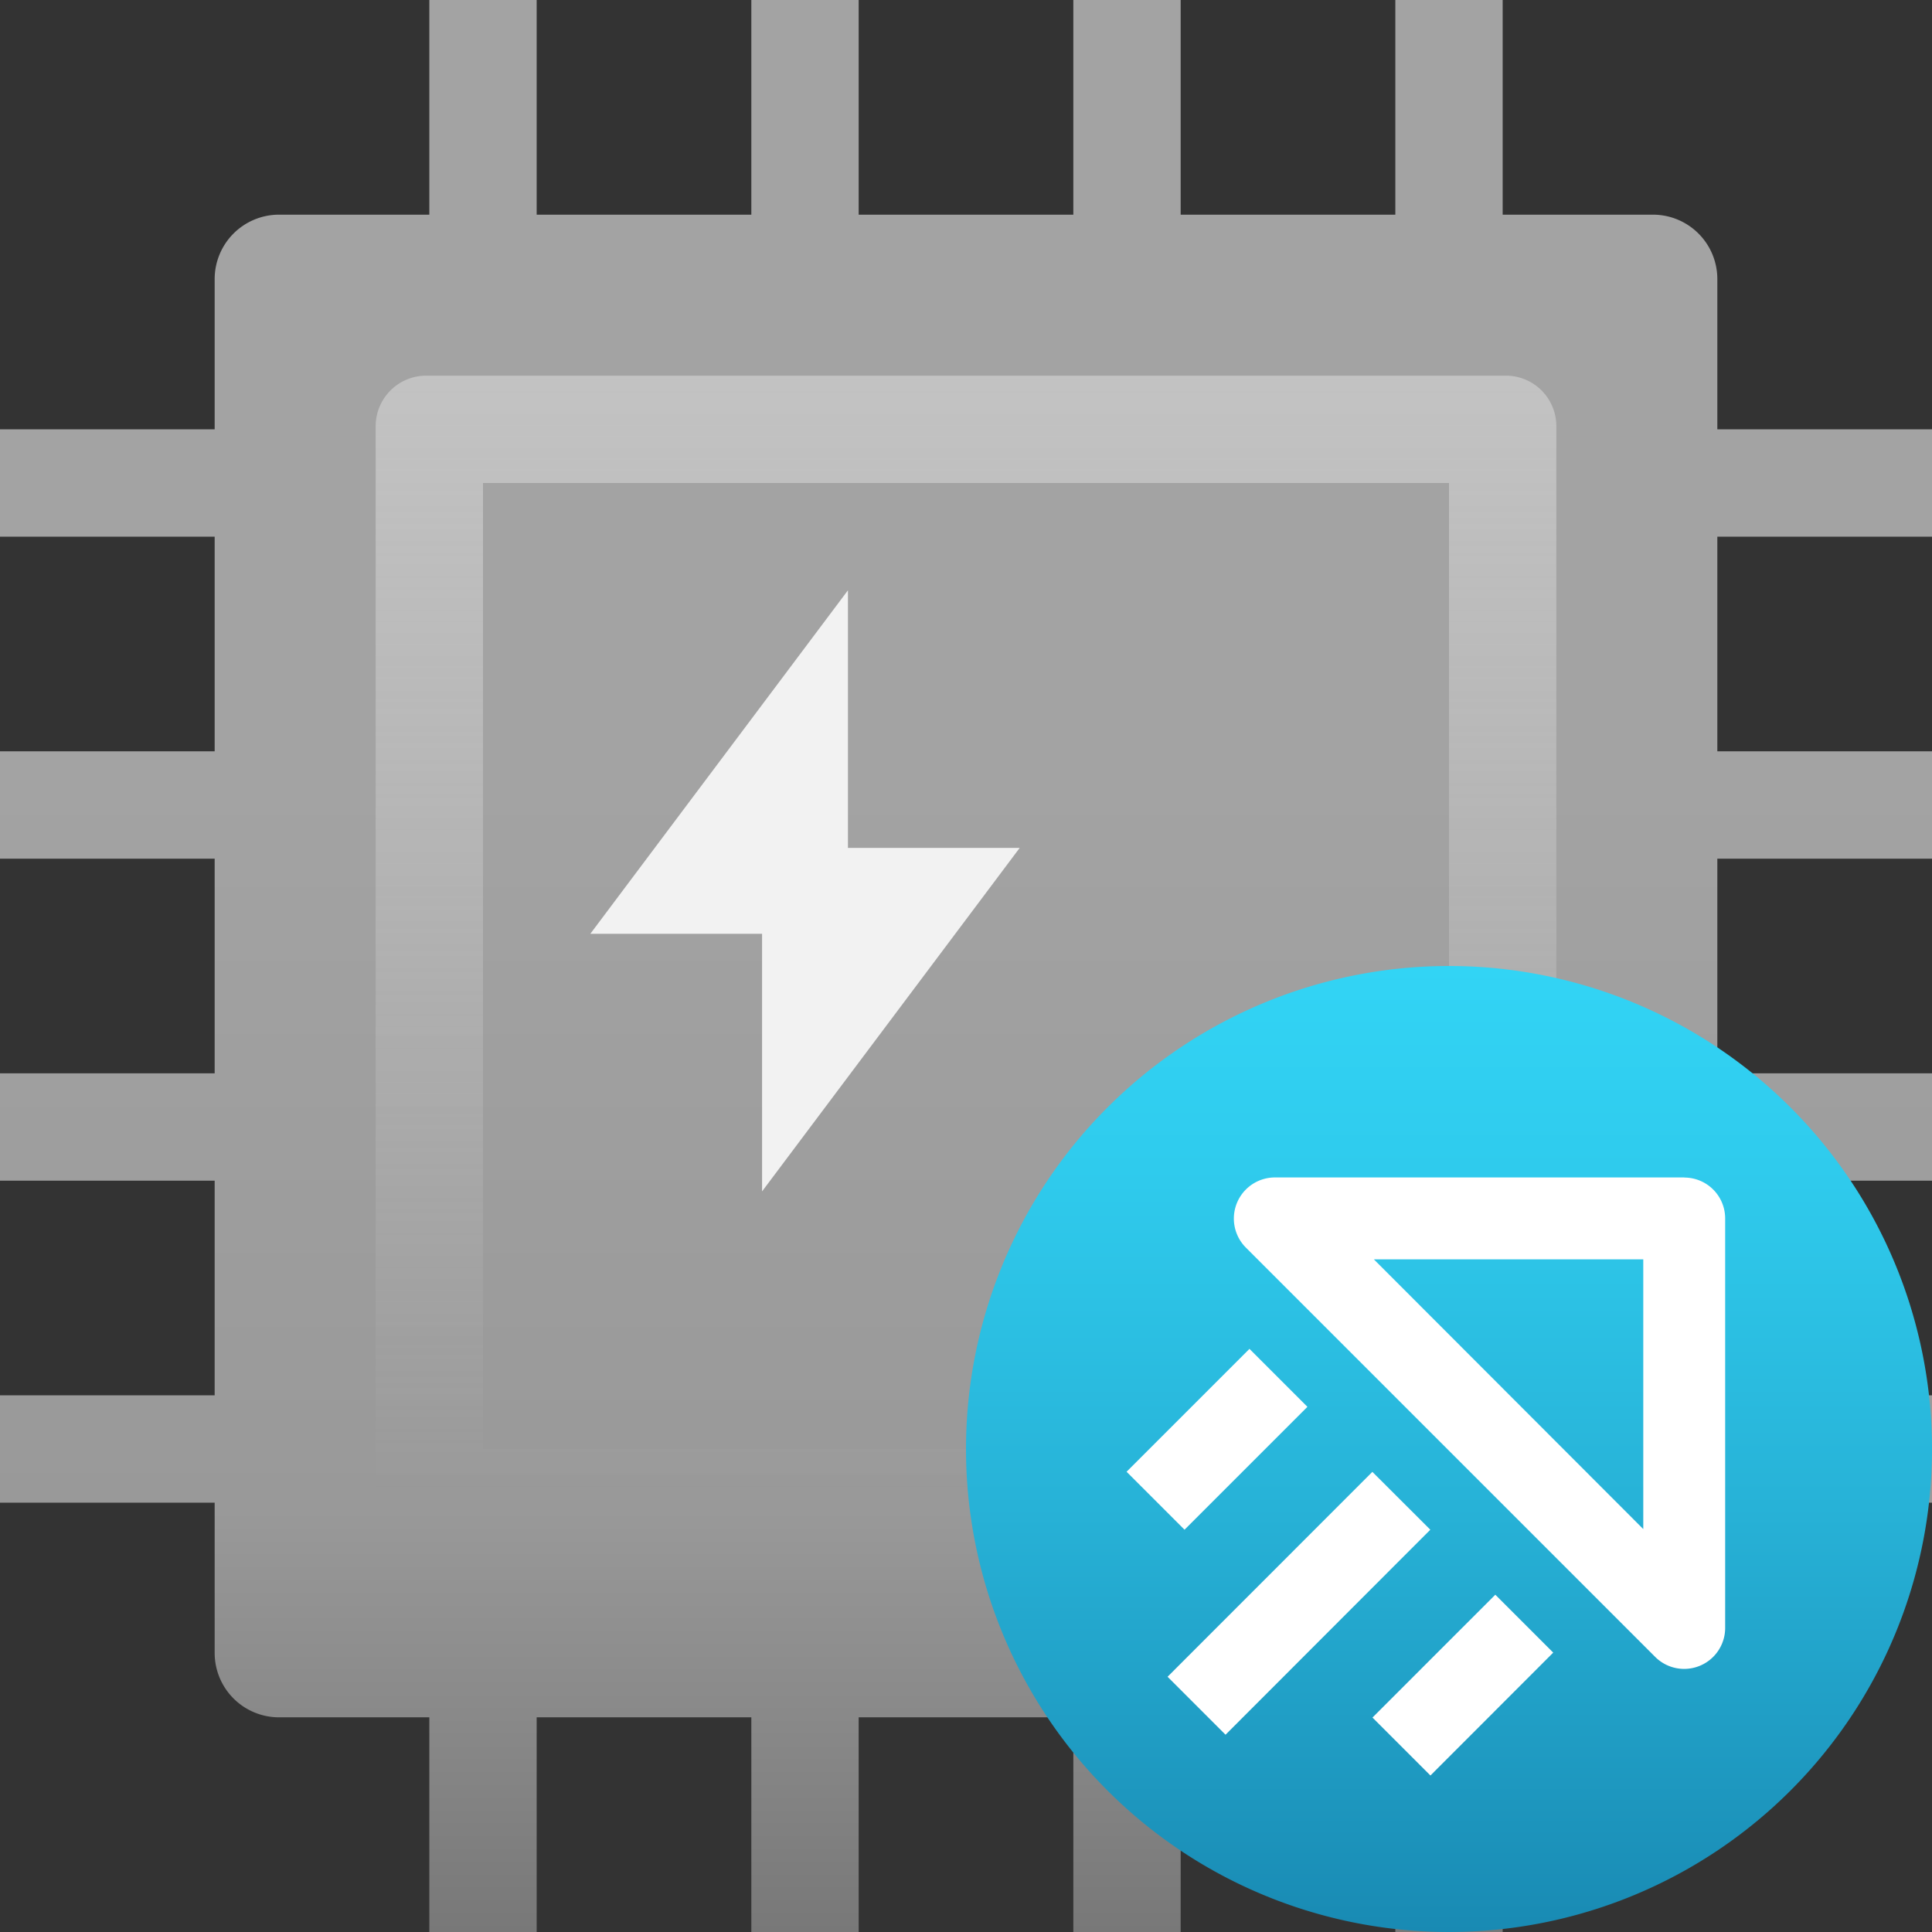<svg viewBox='0 0 18 18' xmlns='http://www.w3.org/2000/svg'><rect x="0" y="0" width="18" height="18" fill="#333333" stroke="none"/><g><g clip-path='url(#87a42b0e-38bc-42c0-9457-e41b58cd0a2f)'><path d='M18 5V4h-2V2.6a.6.6 0 0 0-.6-.6H14V0h-1v2h-2V0h-1v2H8V0H7v2H5V0H4v2H2.6a.6.6 0 0 0-.6.6V4H0v1h2v2H0v1h2v2H0v1h2v2H0v1h2v1.4a.6.6 0 0 0 .6.6H4v2h1v-2h2v2h1v-2h2v2h1v-2h2v2h1v-2h1.4a.6.6 0 0 0 .6-.6V14h2v-1h-2v-2h2v-1h-2V8h2V7h-2V5h2Z' fill='url(#eff1ba1b-97b9-4da8-b691-9a0047321331)'/><path d='M13.5 4.5v9h-9v-9h9Zm.529-1H3.971a.471.471 0 0 0-.471.471v10.058a.47.47 0 0 0 .471.471h10.058a.47.47 0 0 0 .471-.471V3.971a.47.47 0 0 0-.471-.471Z' fill='url(#88afd14f-f08b-44cf-8782-309c56849b69)'/><path d='M9.5 7.9H7.9V5.5L5.5 8.7h1.6v2.4l2.4-3.2Z' fill='#F2F2F2'/><path d='M13.5 18a4.5 4.5 0 1 0 0-9 4.5 4.5 0 0 0 0 9Z' fill='url(#9c9c91f0-59b1-4a0c-b3bf-989909d7be8e)'/><path d='m13.932 14.857-1.145 1.145.54.54 1.144-1.145-.54-.54Zm-1.146-1.144-1.908 1.909.54.54 1.908-1.91-.54-.539Zm-1.145-1.146-1.145 1.145.54.54 1.145-1.145-.54-.54Zm4.051-1.597h-3.817a.383.383 0 0 0-.27.651l3.817 3.817a.382.382 0 0 0 .651-.27v-3.817a.381.381 0 0 0-.381-.38Zm-.382 3.276-2.51-2.513h2.51v2.513Z' fill='#ffffff'/></g><defs><linearGradient id='eff1ba1b-97b9-4da8-b691-9a0047321331' x1='9' y1='18.368' x2='9' y2='.368' gradientUnits='userSpaceOnUse'><stop offset='.007' stop-color='#767676'/><stop offset='.239' stop-color='#999'/><stop offset='.618' stop-color='#A3A3A3'/><stop offset='1' stop-color='#A3A3A3'/></linearGradient><linearGradient id='88afd14f-f08b-44cf-8782-309c56849b69' x1='9' y1='3.5' x2='9' y2='15.216' gradientUnits='userSpaceOnUse'><stop offset='0' stop-color='#F2F2F2' stop-opacity='.4'/><stop offset='.888' stop-color='#F2F2F2' stop-opacity='0'/></linearGradient><linearGradient id='9c9c91f0-59b1-4a0c-b3bf-989909d7be8e' x1='13.5' y1='18' x2='13.5' y2='9' gradientUnits='userSpaceOnUse'><stop offset='0' stop-color='#198AB3'/><stop offset='.01' stop-color='#198BB4'/><stop offset='.44' stop-color='#27B2D7'/><stop offset='.79' stop-color='#2FCBED'/><stop offset='1' stop-color='#32D4F5'/></linearGradient><clipPath id='87a42b0e-38bc-42c0-9457-e41b58cd0a2f'><path d='M0 0h18v18H0z' fill='#ffffff'/></clipPath></defs></g></svg>
